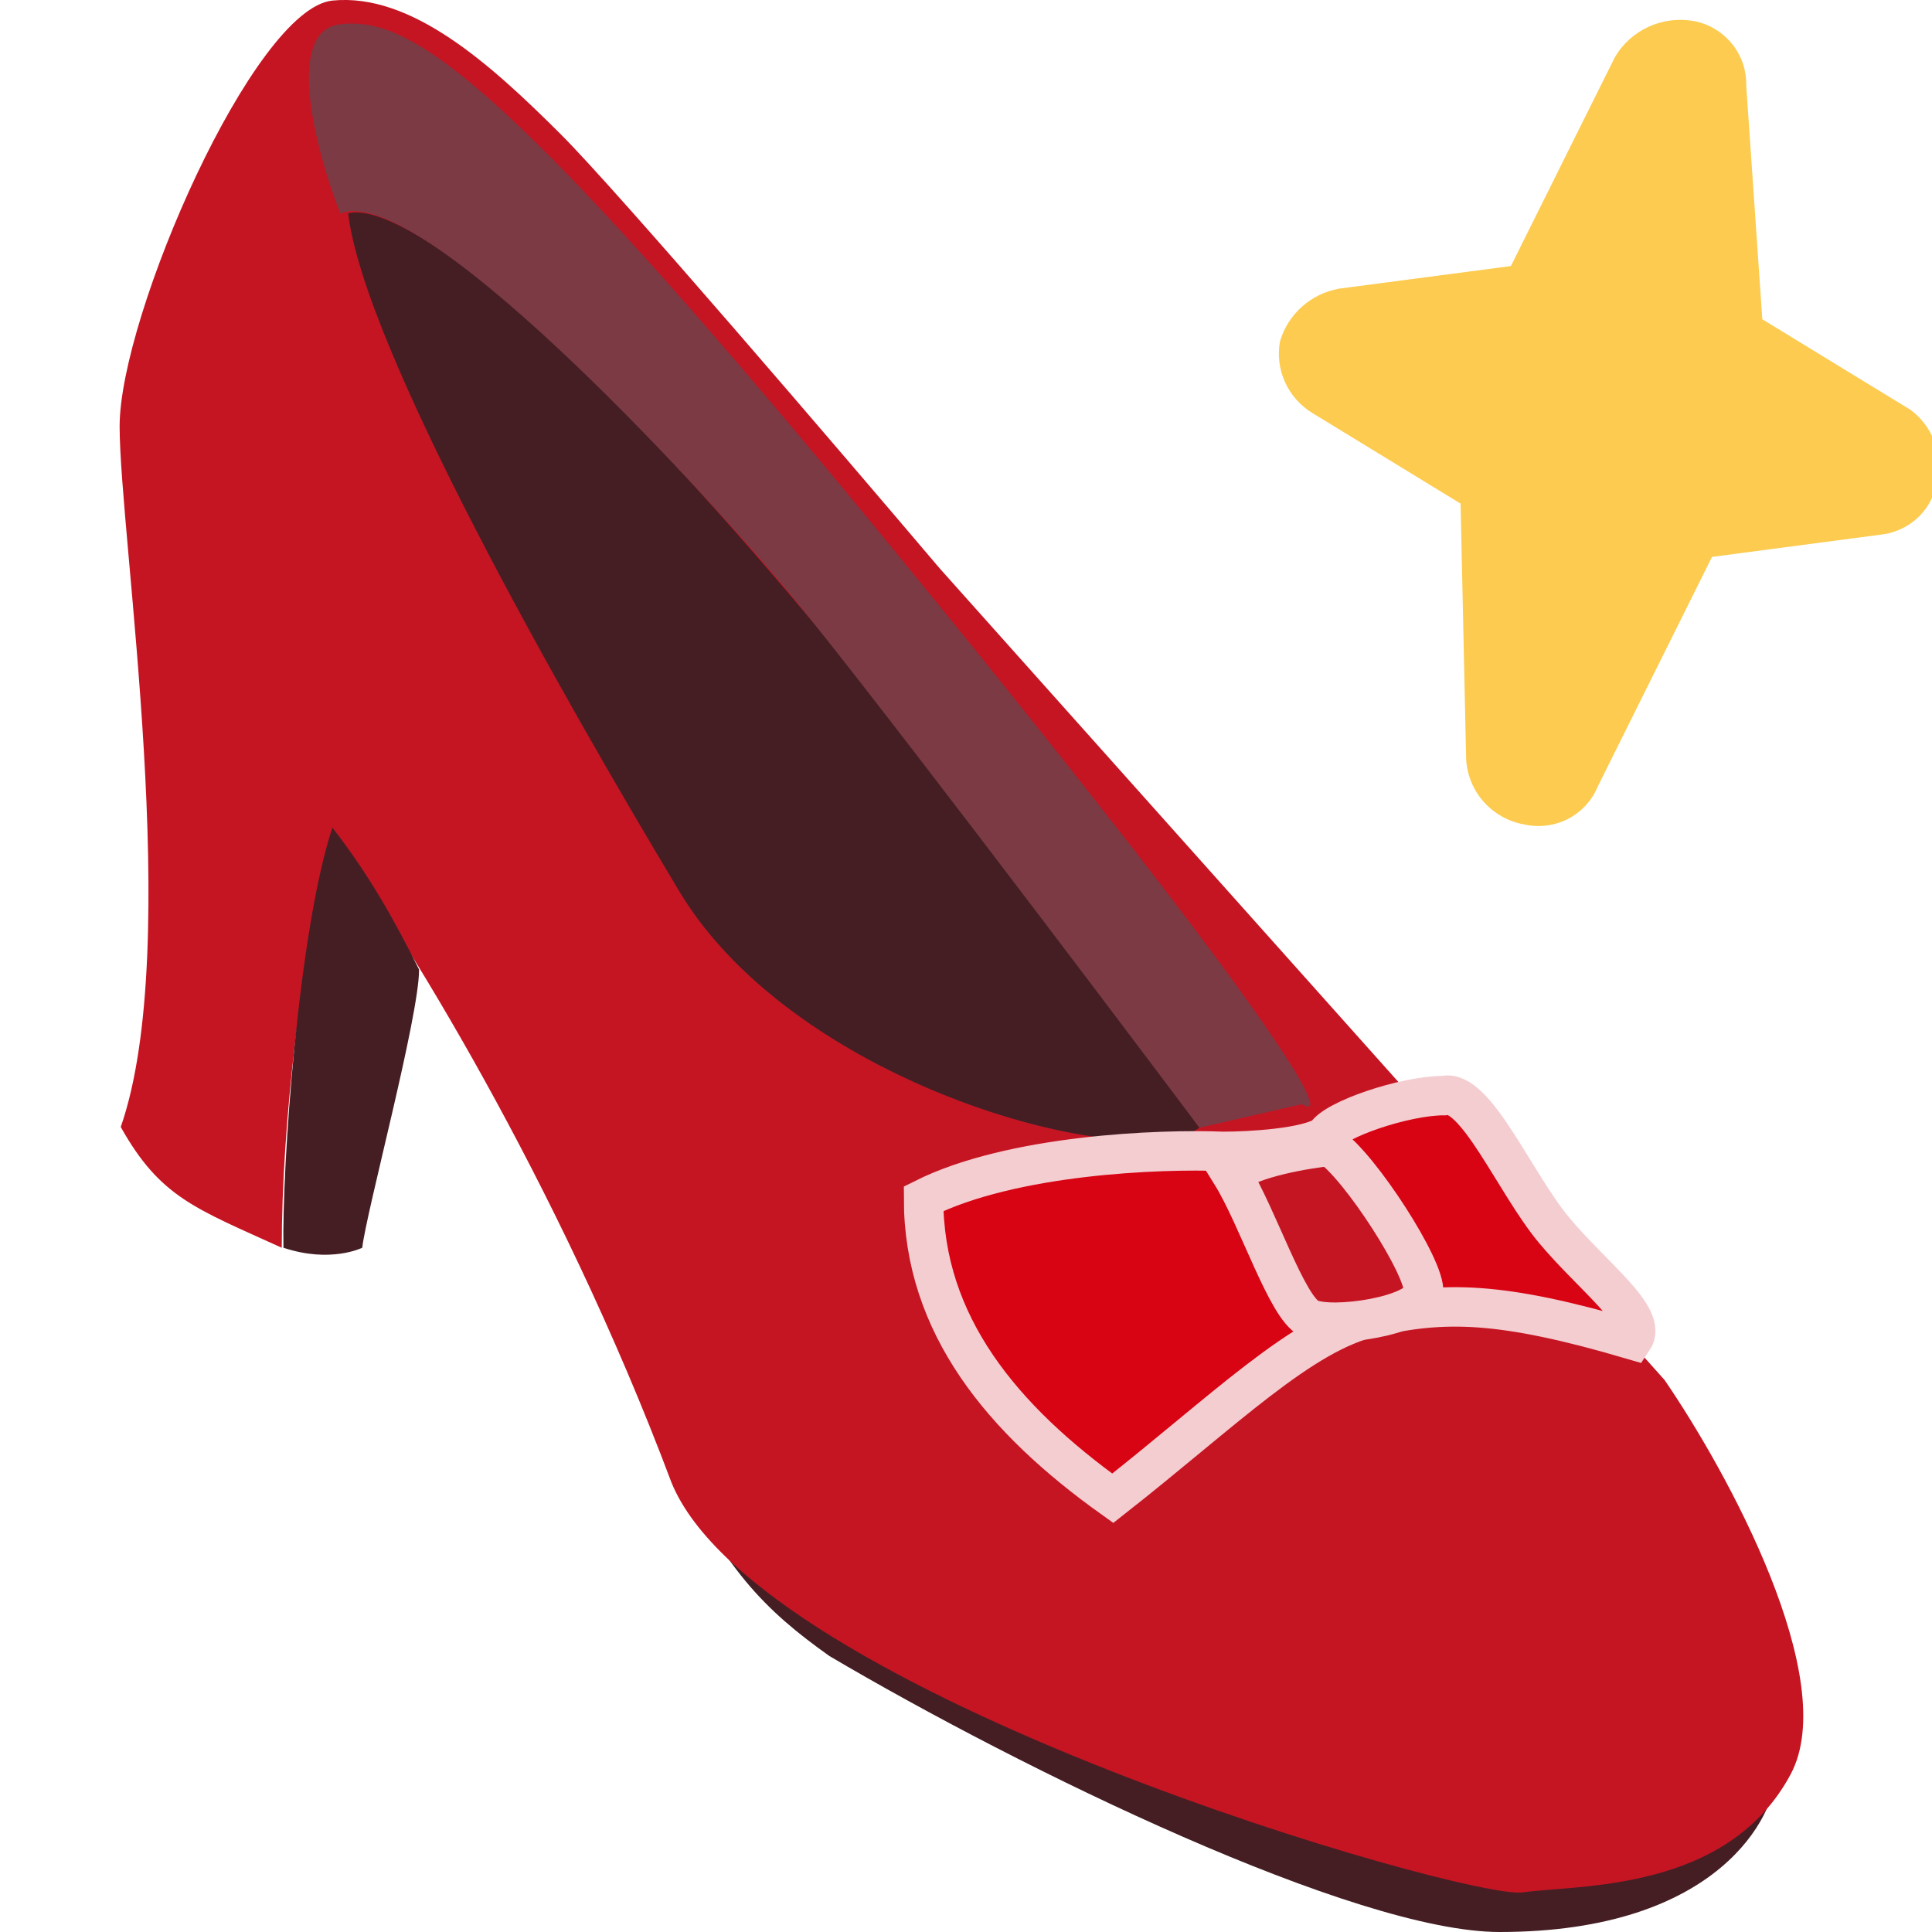 <svg width="24" height="24" viewBox="0 0 24 24" fill="none" xmlns="http://www.w3.org/2000/svg">
<g clip-path="url(#clip0_23429_117766)">
<path d="M22.057 22.041C22.057 22.531 21.371 24 18.628 24C16.839 24 12.708 21.991 10.302 20.571C9.5 20 9 19.5 8.343 18.122L22.057 22.041Z" fill="#451E24"/>
<path d="M8.341 18.416C6.931 14.656 4.946 11.496 4.13 10.387C3.738 11.855 3.5 14 3.5 15.5C2.423 15.01 1.99 14.874 1.5 14C2.283 11.748 1.486 6.666 1.486 5.295C1.486 3.924 3.151 0.105 4.13 0.007C5.109 -0.09 6.088 0.791 6.97 1.672C7.675 2.377 10.397 5.556 11.67 7.057L20.678 17.143C21.461 18.285 22.871 20.864 22.245 22.039C21.461 23.508 19.601 23.41 18.916 23.508C18.23 23.605 9.418 21.06 8.341 18.416Z" fill="#C51523"/>
<path d="M4.129 10.281C3.707 11.554 3.501 14.5 3.521 15.5C4.108 15.696 4.5 15.5 4.5 15.5C4.549 15.059 5.206 12.631 5.206 12.044C4.913 11.456 4.588 10.869 4.129 10.281Z" fill="#451E24"/>
<path d="M14.9 14.009C8.085 4.453 5.011 2.455 4.325 2.651C4.521 4.316 6.969 8.624 8.438 11.072C9.906 13.52 14.117 14.597 14.9 14.009Z" fill="#451E24"/>
<path d="M4.227 0.301C3.522 0.379 3.933 1.9 4.227 2.651C5.206 2.259 8.633 5.98 9.71 7.253C10.572 8.272 13.529 12.182 14.9 14.009L16.173 13.716C16.532 13.944 16.153 13.05 11.767 7.645C6.283 0.889 5.108 0.203 4.227 0.301Z" fill="#7B3A44"/>
<path d="M11.473 14.891C12.569 14.342 14.41 14.271 15.194 14.303C15.52 14.303 16.231 14.264 16.466 14.107C16.564 13.912 17.446 13.61 17.935 13.61C18.327 13.512 18.816 14.695 19.306 15.283C19.796 15.87 20.481 16.36 20.285 16.646C18.621 16.156 17.935 16.164 17.054 16.36C16.173 16.555 15.194 17.535 13.823 18.612C12.452 17.633 11.473 16.457 11.473 14.891Z" fill="#D80313" stroke="#F4CDD0" stroke-width="0.49"/>
<path d="M15.296 14.586C15.558 14.381 16.222 14.27 16.521 14.24C16.887 14.481 17.719 15.764 17.684 16.055C17.65 16.347 16.545 16.511 16.265 16.378C15.985 16.246 15.627 15.119 15.296 14.586Z" fill="#C51523" stroke="#F4CDD0" stroke-width="0.49"/>
<path d="M21.892 3.966L23.731 5.09C23.866 5.189 23.969 5.325 24.028 5.481C24.087 5.637 24.099 5.806 24.064 5.968C24.04 6.135 23.963 6.29 23.845 6.41C23.726 6.53 23.571 6.609 23.404 6.636L21.267 6.918L19.846 9.774C19.775 9.946 19.643 10.088 19.476 10.174C19.308 10.259 19.116 10.283 18.931 10.241C18.737 10.206 18.56 10.106 18.429 9.958C18.299 9.811 18.223 9.624 18.213 9.428L18.144 6.256L16.305 5.132C16.155 5.041 16.035 4.907 15.963 4.747C15.891 4.588 15.869 4.411 15.901 4.239C15.95 4.074 16.044 3.925 16.173 3.81C16.302 3.695 16.461 3.617 16.633 3.586L18.769 3.305L20.059 0.714C20.155 0.547 20.302 0.414 20.479 0.333C20.655 0.252 20.853 0.227 21.045 0.262C21.23 0.298 21.397 0.398 21.515 0.544C21.634 0.69 21.696 0.873 21.692 1.06L21.892 3.966Z" fill="#FCCB4F"/>
</g>
<defs>
<clipPath id="clip0_23429_117766">
<rect width="24" height="24" fill="white"/>
</clipPath>
</defs>
</svg>
